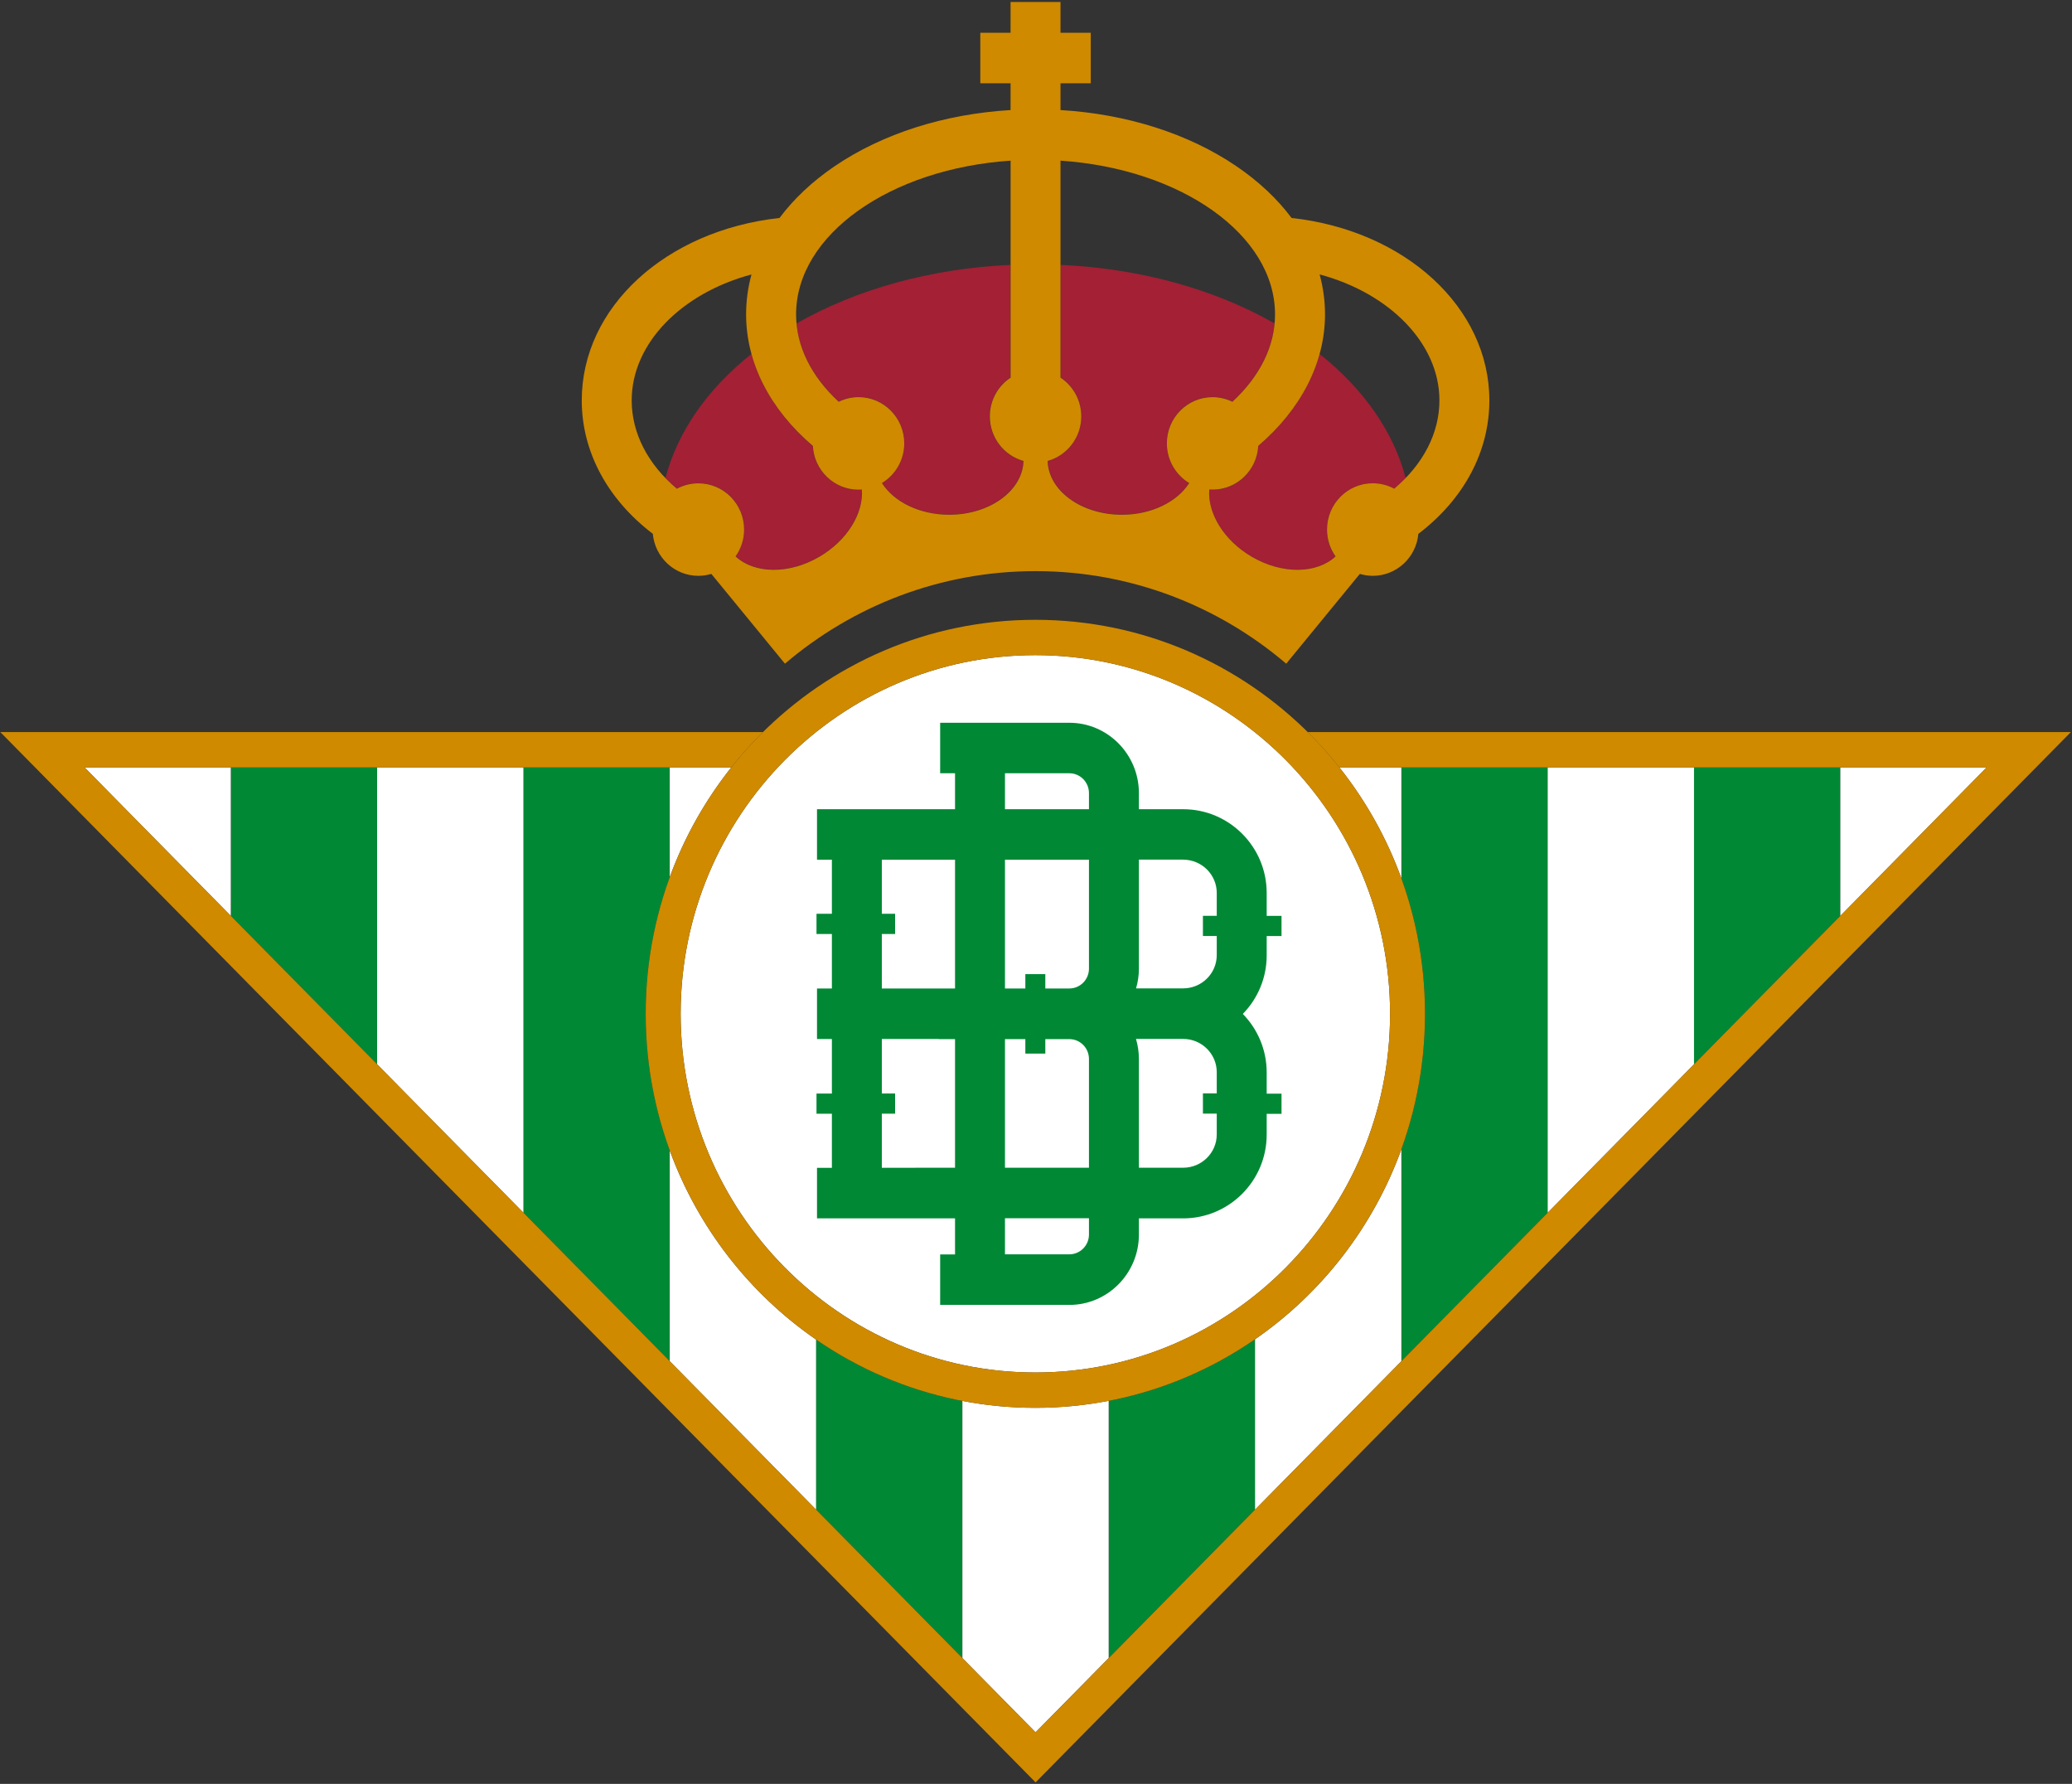 <svg width="596" height="513" viewBox="0 0 596 513" fill="none" xmlns="http://www.w3.org/2000/svg">
<rect x="0" y="0" width="596" height="513" fill="#333333" stroke="none"/>
<g clip-path="url(#clip0_795_4898)">
<path fill-rule="evenodd" clip-rule="evenodd" d="M66.385 263.386L108.475 306.073V220.688H66.385V263.386ZM487.275 306.073L529.364 263.386V220.688H487.275V306.073ZM185.729 291.55C185.729 277.736 188.181 264.494 192.664 252.256V220.699H150.575V348.77L192.664 391.457V330.858C188.181 318.619 185.729 305.364 185.729 291.55ZM234.741 434.144V385.235C247.198 393.821 261.46 399.928 276.83 402.873V476.83L234.741 434.144ZM318.919 402.862V476.842L361.008 434.155V385.155C348.553 393.764 334.289 399.905 318.919 402.862ZM403.098 252.598V220.688H445.187V348.77L403.098 391.457V330.503C407.491 318.358 409.896 305.239 409.896 291.552C409.896 277.863 407.491 264.746 403.098 252.598Z" fill="#008835"/>
<path fill-rule="evenodd" clip-rule="evenodd" d="M66.385 263.386L24.308 220.688H66.385V263.386ZM150.562 348.759L108.474 306.073V220.688H150.562V348.759ZM445.186 348.759L487.275 306.073V220.688H445.186V348.759ZM529.364 263.386V220.688H571.452L529.364 263.386ZM192.653 391.457V330.858C200.795 353.108 215.656 372.072 234.741 385.235V434.144L192.653 391.457ZM297.812 404.86C290.641 404.86 283.628 404.175 276.83 402.873V476.83L297.869 498.179L318.908 476.83V402.839C312.075 404.152 305.028 404.86 297.812 404.86ZM385.264 220.688H403.096V252.598C398.872 240.942 392.808 230.187 385.264 220.688ZM361.007 385.144V434.144L403.096 391.457V330.505C395 352.858 380.137 371.923 361.007 385.144ZM192.651 252.244V220.688H210.348C202.883 230.096 196.864 240.724 192.651 252.244Z" fill="white"/>
<path d="M297.812 188.402C354.074 188.402 399.845 234.674 399.845 291.551C399.845 348.427 354.074 394.699 297.812 394.699C241.55 394.699 195.78 348.427 195.78 291.551C195.78 234.674 241.55 188.402 297.812 188.402Z" fill="white"/>
<path d="M376.152 210.527C379.392 213.724 382.43 217.115 385.264 220.688H571.452L297.88 498.179L24.307 220.688H210.348C213.183 217.115 216.232 213.724 219.462 210.527H0.084L297.88 512.575L595.677 210.527H376.152Z" fill="#CF8A00"/>
<path d="M297.812 188.402C354.074 188.402 399.844 234.674 399.844 291.55C399.844 348.428 354.074 394.7 297.812 394.7C241.55 394.7 195.78 348.428 195.78 291.55C195.78 234.674 241.55 188.402 297.812 188.402ZM297.812 178.242C235.904 178.242 185.729 228.977 185.729 291.55C185.729 354.125 235.915 404.86 297.812 404.86C359.709 404.86 409.894 354.125 409.894 291.55C409.894 228.977 359.72 178.242 297.812 178.242Z" fill="#CF8A00"/>
<path d="M364.356 269.188H368.623V263.38H364.356V256.801C364.356 243.514 353.584 232.711 340.326 232.711H327.599V228.079C327.599 216.926 318.622 207.851 307.59 207.851H270.43V222.371H274.711V232.711H235.008V247.232H239.289V262.784H234.864V268.592H239.289V284.275H235.008V298.796H239.289V314.479H234.864V320.289H239.289V335.841H235.008V350.362H274.711V360.744H270.43V375.265H307.59C318.622 375.265 327.599 366.189 327.599 355.052V350.376H340.326C353.569 350.376 364.356 339.573 364.356 326.285V320.317H368.623V314.509H364.356V308.41C364.356 301.861 361.728 295.922 357.491 291.58C361.728 287.238 364.356 281.298 364.356 274.749V269.261V269.188ZM340.326 247.218C345.655 247.218 349.993 251.516 349.993 256.786V263.364H346.014V269.174H349.993V274.662C349.993 279.947 345.655 284.232 340.326 284.232H326.78C327.312 282.416 327.599 280.515 327.599 278.539V247.202H340.326V247.218ZM313.234 335.811H289.075V298.826H294.935V302.993H300.68V298.826H307.59C310.707 298.826 313.234 301.382 313.234 304.532V335.811ZM307.59 284.261H300.68V280.136H294.935V284.261H289.075V247.232H313.234V278.569C313.234 281.705 310.707 284.261 307.59 284.261ZM289.075 222.371H307.59C310.707 222.371 313.234 224.927 313.234 228.079V232.711H289.075V222.371ZM253.653 268.592H257.473V262.784H253.653V247.232H274.711V284.261H253.653V268.592ZM253.653 335.825V320.273H257.473V314.465H253.653V298.782H270.013V298.826H274.711V335.811L253.653 335.825ZM313.234 355.022C313.234 358.16 310.707 360.715 307.59 360.715H289.075V350.332H313.234V355.022ZM349.993 320.273V326.242C349.993 331.527 345.655 335.811 340.326 335.811H327.599V304.518C327.599 302.528 327.297 300.597 326.765 298.768H340.326C345.655 298.768 349.993 303.066 349.993 308.336V314.436H346.014V320.245H349.993V320.273Z" fill="#008835"/>
<path d="M305.055 108.558C308.647 110.94 311.03 115.035 311.03 119.696C311.03 121.235 310.773 122.731 310.284 124.096C308.876 128.205 305.529 131.385 301.349 132.547C301.622 141.1 311.074 147.968 322.724 147.968C331.27 147.968 338.61 144.266 342.043 138.907C338.207 136.584 335.636 132.358 335.636 127.508C335.636 126.114 335.852 124.764 336.239 123.5C337.906 118.084 342.905 114.149 348.809 114.149C350.862 114.149 352.787 114.642 354.51 115.485C355.473 114.599 356.364 113.699 357.211 112.769C357.369 112.595 357.527 112.421 357.685 112.246C358.101 111.782 358.49 111.317 358.878 110.852C359.293 110.344 359.696 109.821 360.084 109.299C360.185 109.153 360.299 109.008 360.4 108.863C360.889 108.195 361.348 107.513 361.779 106.816C364.537 102.445 366.174 97.783 366.619 93.006C349.167 83.059 327.78 77.192 305.055 76.176V108.558Z" fill="#A32035"/>
<path d="M241.236 115.499C242.96 114.657 244.898 114.163 246.937 114.163C254.206 114.163 260.096 120.117 260.096 127.465C260.096 129.294 259.736 131.022 259.076 132.605C257.998 135.234 256.088 137.441 253.689 138.907C257.108 144.266 264.476 147.983 273.022 147.983C283.207 147.983 291.71 142.727 293.865 135.684C294.167 134.682 294.339 133.636 294.369 132.562C288.795 131.022 284.686 125.867 284.686 119.739C284.686 117.982 285.032 116.312 285.635 114.773C286.64 112.217 288.407 110.054 290.662 108.558V90.712H290.677V76.176C267.952 77.192 246.565 83.059 229.097 93.035C229.859 101.138 234.054 108.848 241.236 115.499Z" fill="#A32035"/>
<path d="M194.695 140.505C196.534 139.517 198.632 138.951 200.872 138.951C208.141 138.951 214.03 144.905 214.03 152.252C214.03 153.718 213.8 155.114 213.355 156.421C212.938 157.698 212.335 158.904 211.574 159.978C216.932 164.944 226.857 165.206 235.662 160.08C241.206 156.842 245.143 152.137 246.909 147.301C247.699 145.108 248.044 142.887 247.886 140.781C247.571 140.81 247.254 140.824 246.924 140.824C239.899 140.824 234.169 135.248 233.795 128.234C229.945 124.953 226.685 121.38 223.94 117.619C223.898 117.547 223.841 117.489 223.797 117.416C223.295 116.719 222.763 116.022 222.304 115.296H222.332C219.532 110.983 217.478 106.438 216.185 101.748C203.387 111.941 194.912 124.183 191.421 137.441C192.441 138.501 193.532 139.517 194.695 140.505Z" fill="#A32035"/>
<path d="M379.561 101.762C377.967 107.556 375.18 113.118 371.301 118.273C371.072 118.578 370.842 118.883 370.613 119.173C370.052 119.899 369.464 120.611 368.845 121.322C368.357 121.889 367.854 122.455 367.337 123.007C366.892 123.486 366.447 123.965 365.986 124.43C365.47 124.953 364.924 125.475 364.378 125.998C364.119 126.245 363.847 126.492 363.574 126.739C363.028 127.247 362.496 127.755 361.922 128.249C361.85 129.556 361.592 130.819 361.161 132.01C359.35 137.165 354.496 140.853 348.779 140.853C348.463 140.853 348.147 140.824 347.83 140.81C347.342 147.606 352.01 155.404 360.068 160.108C368.859 165.234 378.756 164.988 384.128 160.036C382.592 157.857 381.686 155.215 381.686 152.34C381.686 151.41 381.787 150.51 381.974 149.638V149.581C382.075 149.16 382.175 148.753 382.305 148.361V148.332C382.42 147.968 382.548 147.62 382.692 147.286C382.778 147.082 382.879 146.88 382.965 146.661C383.023 146.56 383.066 146.444 383.123 146.343C385.277 141.986 389.73 138.995 394.887 138.995C397.114 138.995 399.225 139.561 401.064 140.548C402.227 139.561 403.32 138.545 404.339 137.484C400.849 124.227 392.374 111.985 379.576 101.791L379.561 101.762Z" fill="#A32035"/>
<path d="M428.406 115.147C428.406 88.399 404.16 66.269 371.51 62.682C367.431 57.222 362.131 52.212 355.667 47.812C341.848 38.417 324.095 32.783 305.048 31.65V23.954H313.752V9.433H305.048V0.575H290.684V9.433H281.978V23.954H290.684V31.65C271.638 32.783 253.883 38.417 240.064 47.812C233.6 52.212 228.301 57.222 224.221 62.682C191.542 66.269 167.339 88.326 167.339 115.147C167.339 129.872 174.723 143.565 187.779 153.512C188.398 160.279 194.014 165.594 200.879 165.594C202.172 165.594 203.422 165.39 204.614 165.042L225.787 190.861C245.264 174.264 270.402 164.243 297.88 164.243C325.359 164.243 350.495 174.264 369.973 190.861L391.145 165.042C392.324 165.39 393.587 165.594 394.88 165.594C401.732 165.594 407.363 160.293 407.98 153.526C421.052 143.579 428.406 129.901 428.406 115.147ZM235.67 160.12C226.865 165.26 216.939 164.998 211.581 160.017C213.117 157.84 214.038 155.182 214.038 152.292C214.038 144.944 208.148 138.991 200.879 138.991C198.653 138.991 196.541 139.557 194.702 140.545C186.371 133.546 181.703 124.571 181.703 115.147C181.703 98.695 196.082 84.29 216.162 78.931C215.143 82.663 214.612 86.511 214.612 90.418C214.612 104.358 221.506 117.732 233.816 128.231C234.189 135.245 239.906 140.821 246.945 140.821C247.275 140.821 247.592 140.792 247.908 140.777C248.424 147.587 243.756 155.401 235.67 160.12ZM273.03 148.024C264.47 148.024 257.101 144.292 253.682 138.918C257.516 136.595 260.102 132.355 260.102 127.505C260.102 120.157 254.214 114.203 246.945 114.203C244.891 114.203 242.966 114.697 241.242 115.539C233.284 108.162 228.989 99.479 228.989 90.418C228.989 67.459 256.08 48.524 290.698 46.2V108.598C287.107 110.98 284.722 115.074 284.722 119.736C284.722 125.864 288.831 131.019 294.404 132.558C294.16 141.126 284.694 148.024 273.03 148.024ZM322.715 148.024C311.052 148.024 301.585 141.126 301.342 132.558C306.914 131.019 311.023 125.864 311.023 119.736C311.023 115.074 308.638 110.965 305.048 108.598V46.2C339.679 48.524 366.756 67.474 366.756 90.418C366.756 99.479 362.461 108.148 354.503 115.539C352.78 114.697 350.84 114.203 348.8 114.203C341.533 114.203 335.643 120.157 335.643 127.505C335.643 132.355 338.229 136.595 342.065 138.918C338.646 144.292 331.277 148.024 322.715 148.024ZM381.709 152.292C381.709 155.182 382.628 157.84 384.165 160.017C378.808 164.998 368.882 165.26 360.077 160.12C351.989 155.399 347.321 147.573 347.839 140.762C348.154 140.792 348.47 140.806 348.8 140.806C355.825 140.806 361.556 135.23 361.929 128.216C374.225 117.717 381.134 104.343 381.134 90.403C381.134 86.497 380.602 82.649 379.583 78.917C399.649 84.29 414.042 98.738 414.042 115.133C414.042 124.557 409.374 133.531 401.043 140.53C399.204 139.543 397.093 138.976 394.866 138.976C387.598 138.976 381.709 144.944 381.709 152.292Z" fill="#CF8A00"/>
</g>
<defs>
<clipPath id="clip0_795_4898">
<rect width="595.593" height="512" fill="white" transform="translate(0.084 0.575)"/>
</clipPath>
</defs>
</svg>

